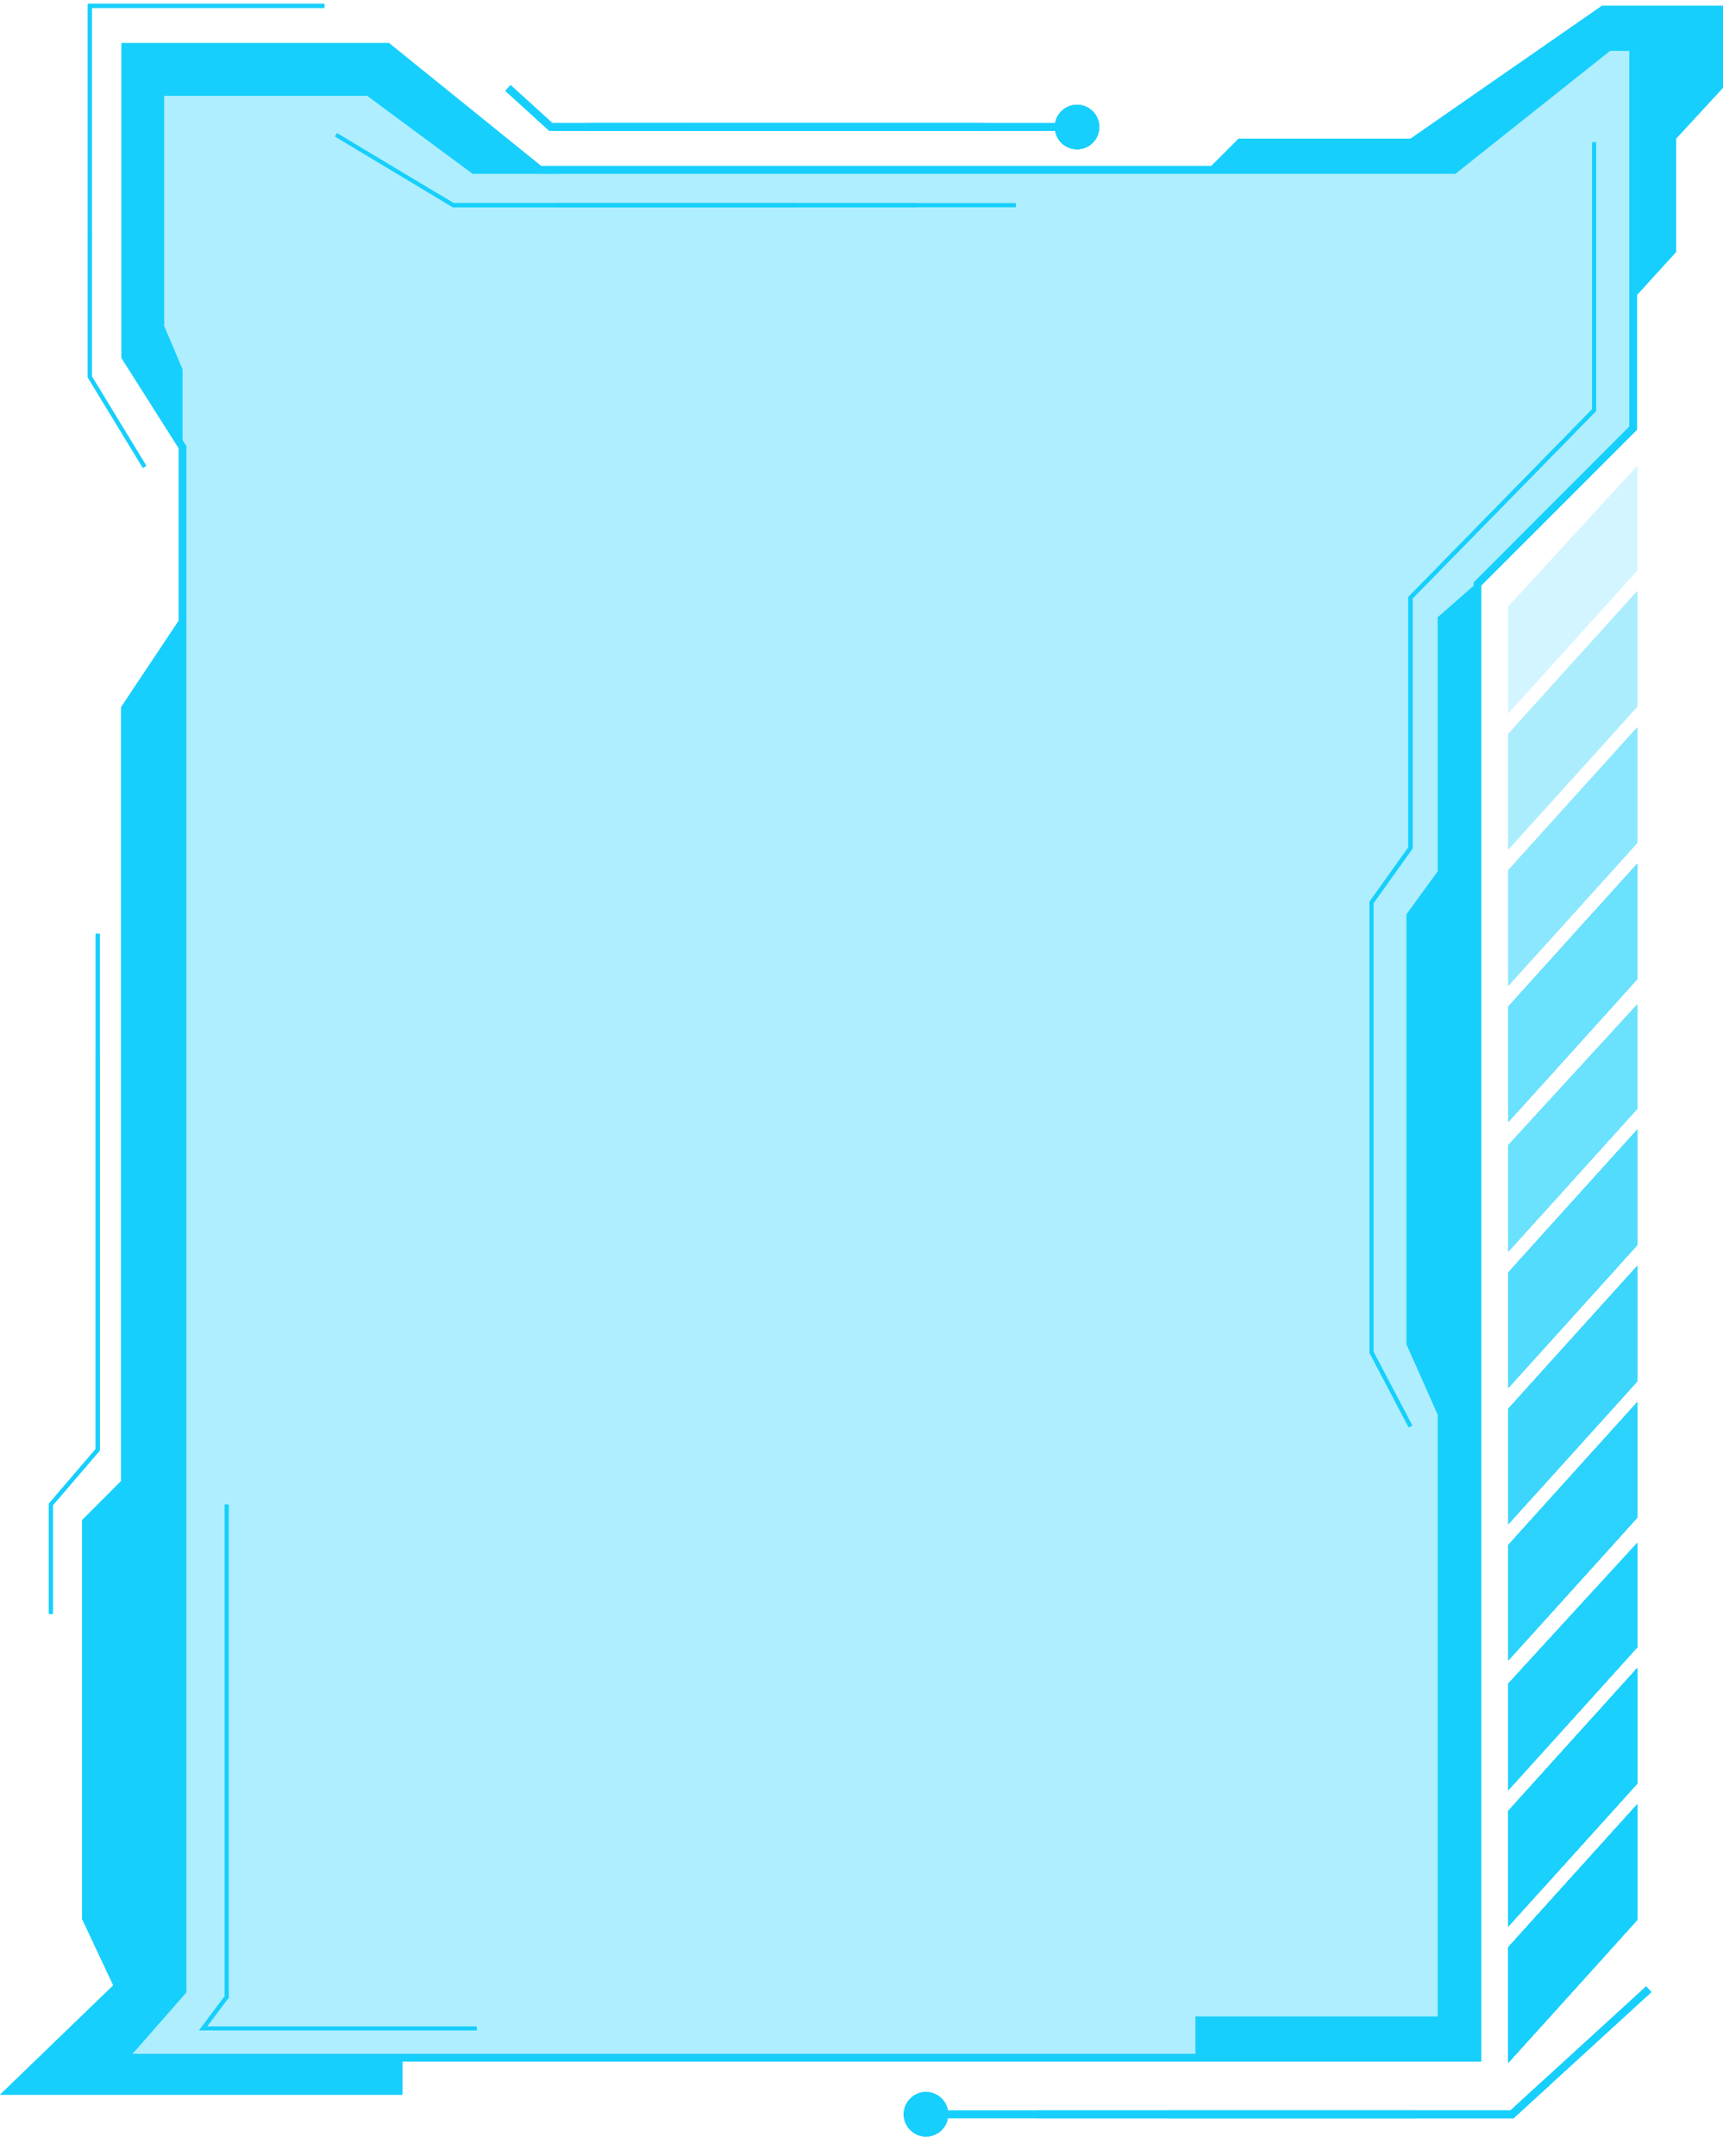 <svg xmlns="http://www.w3.org/2000/svg" xmlns:xlink="http://www.w3.org/1999/xlink" viewBox="0 0 397.52 497.23"><defs><style>.cls-1,.cls-2{fill:#17cffc;}.cls-2{opacity:0.35;}.cls-3{opacity:0.1;}.cls-4{clip-path:url(#clip-path);}.cls-5{opacity:0.2;}.cls-6{clip-path:url(#clip-path-2);}.cls-7{opacity:0.4;}.cls-8{clip-path:url(#clip-path-3);}.cls-9{opacity:0.3;}.cls-10{clip-path:url(#clip-path-4);}.cls-11{clip-path:url(#clip-path-5);}.cls-12{opacity:0.5;}.cls-13{clip-path:url(#clip-path-6);}.cls-14{opacity:0.7;}.cls-15{clip-path:url(#clip-path-7);}.cls-16{opacity:0.6;}.cls-17{clip-path:url(#clip-path-8);}.cls-18{opacity:0.8;}.cls-19{clip-path:url(#clip-path-9);}.cls-20{opacity:0.9;}.cls-21{clip-path:url(#clip-path-10);}.cls-22{clip-path:url(#clip-path-11);}.cls-23{clip-path:url(#clip-path-12);}.cls-24{clip-path:url(#clip-path-13);}.cls-25{clip-path:url(#clip-path-14);}.cls-26{clip-path:url(#clip-path-15);}.cls-27{clip-path:url(#clip-path-16);}.cls-28{clip-path:url(#clip-path-17);}.cls-29{clip-path:url(#clip-path-18);}.cls-30{clip-path:url(#clip-path-19);}.cls-31{clip-path:url(#clip-path-20);}</style><clipPath id="clip-path" transform="translate(0 0.9)"><polygon id="SVGID" class="cls-1" points="377.74 130.63 377.74 106.56 347.99 139 347.99 163.57 377.74 130.63"/></clipPath><clipPath id="clip-path-2" transform="translate(0 0.9)"><polygon id="SVGID-2" data-name="SVGID" class="cls-1" points="347.99 168.36 347.99 195 377.74 162.06 377.74 135.42 347.99 168.36"/></clipPath><clipPath id="clip-path-3" transform="translate(0 0.9)"><polygon id="SVGID-3" data-name="SVGID" class="cls-1" points="347.99 231.21 347.99 257.86 377.74 224.92 377.74 198.28 347.99 231.21"/></clipPath><clipPath id="clip-path-4" transform="translate(0 0.9)"><polygon id="SVGID-4" data-name="SVGID" class="cls-1" points="347.99 199.78 347.99 226.43 377.74 193.49 377.74 166.85 347.99 199.78"/></clipPath><clipPath id="clip-path-5" transform="translate(0 0.9)"><polygon id="SVGID-5" data-name="SVGID" class="cls-1" points="377.74 254.82 377.74 230.74 347.99 263.18 347.99 287.76 377.74 254.82"/></clipPath><clipPath id="clip-path-6" transform="translate(0 0.9)"><polygon id="SVGID-6" data-name="SVGID" class="cls-1" points="347.99 292.54 347.99 319.19 377.74 286.25 377.74 259.6 347.99 292.54"/></clipPath><clipPath id="clip-path-7" transform="translate(0 0.9)"><polygon id="SVGID-7" data-name="SVGID" class="cls-1" points="347.99 355.4 347.99 382.04 377.74 349.11 377.74 322.46 347.99 355.4"/></clipPath><clipPath id="clip-path-8" transform="translate(0 0.9)"><polygon id="SVGID-8" data-name="SVGID" class="cls-1" points="347.99 323.97 347.99 350.62 377.74 317.68 377.74 291.03 347.99 323.97"/></clipPath><clipPath id="clip-path-9" transform="translate(0 0.9)"><polygon id="SVGID-9" data-name="SVGID" class="cls-1" points="377.74 379 377.74 354.93 347.99 387.37 347.99 411.94 377.74 379"/></clipPath><clipPath id="clip-path-10" transform="translate(0 0.9)"><polygon id="SVGID-10" data-name="SVGID" class="cls-1" points="347.99 416.73 347.99 443.37 377.74 410.43 377.74 383.79 347.99 416.73"/></clipPath><clipPath id="clip-path-11" transform="translate(0 0.9)"><polygon id="SVGID-11" data-name="SVGID" class="cls-1" points="347.99 448.16 347.99 474.8 377.74 441.86 377.74 415.22 347.99 448.16"/></clipPath><clipPath id="clip-path-12" transform="translate(0 0.9)"><path id="SVGID-12" data-name="SVGID" class="cls-1" d="M213.64,481.59a5.11,5.11,0,1,1-5.11,5.11A5.1,5.1,0,0,1,213.64,481.59Z"/></clipPath><clipPath id="clip-path-13" transform="translate(0 0.9)"><path id="SVGID-13" data-name="SVGID" class="cls-1" d="M248.49,23.29a5.11,5.11,0,1,1-5.11,5.1A5.1,5.1,0,0,1,248.49,23.29Z"/></clipPath><clipPath id="clip-path-14" transform="translate(0 0.9)"><polygon id="SVGID-14" data-name="SVGID" class="cls-1" points="74.82 0 74.82 0.9 21.18 0.9 21.18 85.9 33.74 106.53 32.97 107 20.28 86.16 20.28 0 74.82 0"/></clipPath><clipPath id="clip-path-15" transform="translate(0 0.9)"><polygon id="SVGID-15" data-name="SVGID" class="cls-1" points="22.99 214.47 22.99 333.63 12.17 346.25 12.17 371.32 11.27 371.32 11.27 345.91 22.08 333.29 22.08 214.47 22.99 214.47"/></clipPath><clipPath id="clip-path-16" transform="translate(0 0.9)"><polygon id="SVGID-16" data-name="SVGID" class="cls-1" points="381 458.52 349.2 487.6 215.44 487.6 215.44 485.8 348.5 485.8 379.79 457.19 381 458.52"/></clipPath><clipPath id="clip-path-17" transform="translate(0 0.9)"><polygon id="SVGID-17" data-name="SVGID" class="cls-1" points="246.09 27.49 246.09 29.3 126.75 29.3 116.58 20.05 117.79 18.71 127.45 27.49 246.09 27.49"/></clipPath><clipPath id="clip-path-18" transform="translate(0 0.9)"><polygon id="SVGID-18" data-name="SVGID" class="cls-1" points="368.23 31.95 368.23 93.87 325.86 137.13 325.86 194.79 316.85 207.41 316.85 310.81 325.81 327.84 325.01 328.26 315.95 311.04 315.95 207.12 324.96 194.5 324.96 136.77 367.33 93.5 367.33 31.95 368.23 31.95"/></clipPath><clipPath id="clip-path-19" transform="translate(0 0.9)"><polygon id="SVGID-19" data-name="SVGID" class="cls-1" points="234.37 45.97 234.37 46.87 104.44 46.87 77.29 30.58 77.75 29.81 104.69 45.97 234.37 45.97"/></clipPath><clipPath id="clip-path-20" transform="translate(0 0.9)"><polygon id="SVGID-20" data-name="SVGID" class="cls-1" points="109.97 466.42 109.97 467.32 45.97 467.32 51.83 459.51 51.83 346.08 52.73 346.08 52.73 459.81 47.77 466.42 109.97 466.42"/></clipPath></defs><title>message_11</title><g id="Layer_2" data-name="Layer 2"><g id="Layer_1-2" data-name="Layer 1"><polygon class="cls-2" points="89.43 10.84 28.86 10.84 28.86 82.3 42.07 103.13 42.07 459.16 28.86 474.26 28.86 474.55 340.87 474.55 340.87 134.67 376.81 98.73 376.81 10.84 371.14 10.84 335.46 39.19 124.54 39.19 89.43 10.84"/><path class="cls-1" d="M377.71,9V98.21l-35.94,35.93V474.55H28V473l13.21-15.1V102.49L28,81.66V9H89.75l35.11,28.36H335.15L370.83,9ZM375.9,97.46V10.84h-4.44L335.78,39.19H124.23L89.12,10.84H29.76v70.3L43,102V458.6L30.59,472.75H340V133.39Z" transform="translate(0 0.9)"/><g class="cls-3"><polygon id="SVGID-34" data-name="SVGID" class="cls-1" points="377.74 131.54 377.74 107.46 347.99 139.9 347.99 164.47 377.74 131.54"/><g class="cls-4"><rect class="cls-1" x="347.99" y="107.46" width="29.75" height="57.01"/><path class="cls-1" d="M378.64,135.7V153h4.83a57.16,57.16,0,0,1-5,14.13v-2.67H347.09V105.66h31.36v-1.39a56.87,56.87,0,0,1,5,14.13h-4.83Z" transform="translate(0 0.9)"/><ellipse class="cls-1" cx="361.89" cy="136.6" rx="11.71" ry="22.23"/></g></g><g class="cls-5"><polygon id="SVGID-35" data-name="SVGID" class="cls-1" points="347.99 169.26 347.99 195.9 377.74 162.96 377.74 136.32 347.99 169.26"/><g class="cls-6"><rect class="cls-1" x="347.99" y="136.32" width="29.75" height="59.58"/><polygon class="cls-1" points="378.64 166.78 378.64 196.8 347.09 196.8 347.09 135.42 378.64 135.42 378.64 166.78"/><ellipse class="cls-1" cx="361.89" cy="166.78" rx="12.12" ry="23.01"/></g></g><g class="cls-7"><polygon id="SVGID-36" data-name="SVGID" class="cls-1" points="347.99 232.12 347.99 258.76 377.74 225.82 377.74 199.18 347.99 232.12"/><g class="cls-8"><rect class="cls-1" x="347.99" y="199.18" width="29.75" height="59.58"/><polygon class="cls-1" points="378.64 229.63 378.64 259.66 347.09 259.66 347.09 198.28 378.64 198.28 378.64 229.63"/><path class="cls-1" d="M374,228.73c0,12.71-5.43,23-12.12,23s-12.12-10.3-12.12-23,5.42-23,12.12-23S374,216,374,228.73Z" transform="translate(0 0.9)"/></g></g><g class="cls-9"><polygon id="SVGID-37" data-name="SVGID" class="cls-1" points="347.99 200.69 347.99 227.33 377.74 194.39 377.74 167.75 347.99 200.69"/><g class="cls-10"><rect class="cls-1" x="347.99" y="167.75" width="29.75" height="59.58"/><polygon class="cls-1" points="378.64 198.21 378.64 228.23 347.09 228.23 347.09 166.85 378.64 166.85 378.64 198.21"/><ellipse class="cls-1" cx="361.89" cy="198.2" rx="12.12" ry="23.01"/></g></g><g class="cls-7"><polygon id="SVGID-38" data-name="SVGID" class="cls-1" points="377.74 255.72 377.74 231.65 347.99 264.08 347.99 288.66 377.74 255.72"/><g class="cls-11"><rect class="cls-1" x="347.99" y="231.65" width="29.75" height="57.01"/><path class="cls-1" d="M378.64,259.89v17.3h4.83a56.87,56.87,0,0,1-5,14.13v-2.66H347.09V229.84h31.36v-1.39a57.16,57.16,0,0,1,5,14.13h-4.83Z" transform="translate(0 0.9)"/><ellipse class="cls-1" cx="361.89" cy="260.79" rx="11.71" ry="22.23"/></g></g><g class="cls-12"><polygon id="SVGID-39" data-name="SVGID" class="cls-1" points="347.99 293.44 347.99 320.09 377.74 287.15 377.74 260.5 347.99 293.44"/><g class="cls-13"><rect class="cls-1" x="347.99" y="260.51" width="29.75" height="59.58"/><polygon class="cls-1" points="378.64 290.96 378.64 320.99 347.09 320.99 347.09 259.6 378.64 259.6 378.64 290.96"/><ellipse class="cls-1" cx="361.89" cy="290.96" rx="12.12" ry="23.01"/></g></g><g class="cls-14"><polygon id="SVGID-40" data-name="SVGID" class="cls-1" points="347.99 356.3 347.99 382.94 377.74 350.01 377.74 323.36 347.99 356.3"/><g class="cls-15"><rect class="cls-1" x="347.99" y="323.36" width="29.75" height="59.58"/><polygon class="cls-1" points="378.64 353.82 378.64 383.85 347.09 383.85 347.09 322.46 378.64 322.46 378.64 353.82"/><path class="cls-1" d="M374,352.92c0,12.7-5.43,23-12.12,23s-12.12-10.3-12.12-23,5.42-23,12.12-23S374,340.21,374,352.92Z" transform="translate(0 0.9)"/></g></g><g class="cls-16"><polygon id="SVGID-41" data-name="SVGID" class="cls-1" points="347.99 324.87 347.99 351.52 377.74 318.58 377.74 291.93 347.99 324.87"/><g class="cls-17"><rect class="cls-1" x="347.99" y="291.93" width="29.75" height="59.58"/><polygon class="cls-1" points="378.64 322.39 378.64 352.42 347.09 352.42 347.09 291.03 378.64 291.03 378.64 322.39"/><ellipse class="cls-1" cx="361.89" cy="322.39" rx="12.12" ry="23.01"/></g></g><g class="cls-18"><polygon id="SVGID-42" data-name="SVGID" class="cls-1" points="377.74 379.91 377.74 355.83 347.99 388.27 347.99 412.85 377.74 379.91"/><g class="cls-19"><rect class="cls-1" x="347.99" y="355.83" width="29.75" height="57.01"/><path class="cls-1" d="M378.64,384.07v17.31h4.83a57.16,57.16,0,0,1-5,14.13v-2.66H347.09V354h31.36v-1.39a56.87,56.87,0,0,1,5,14.13h-4.83Z" transform="translate(0 0.9)"/><ellipse class="cls-1" cx="361.89" cy="384.97" rx="11.71" ry="22.23"/></g></g><g class="cls-20"><polygon id="SVGID-43" data-name="SVGID" class="cls-1" points="347.99 417.63 347.99 444.27 377.74 411.33 377.74 384.69 347.99 417.63"/><g class="cls-21"><rect class="cls-1" x="347.99" y="384.69" width="29.75" height="59.58"/><polygon class="cls-1" points="378.64 415.15 378.64 445.18 347.09 445.18 347.09 383.79 378.64 383.79 378.64 415.15"/><ellipse class="cls-1" cx="361.89" cy="415.15" rx="12.12" ry="23.01"/></g></g><polygon id="SVGID-44" data-name="SVGID" class="cls-1" points="347.99 449.06 347.99 475.7 377.74 442.76 377.74 416.12 347.99 449.06"/><g class="cls-22"><rect class="cls-1" x="347.99" y="416.12" width="29.75" height="59.58"/><polygon class="cls-1" points="378.64 446.58 378.64 476.6 347.09 476.6 347.09 415.22 378.64 415.22 378.64 446.58"/><ellipse class="cls-1" cx="361.89" cy="446.58" rx="12.12" ry="23.01"/></g><path id="SVGID-45" data-name="SVGID" class="cls-1" d="M213.64,481.59a5.11,5.11,0,1,1-5.11,5.11A5.1,5.1,0,0,1,213.64,481.59Z" transform="translate(0 0.9)"/><g class="cls-23"><rect class="cls-1" x="208.53" y="482.49" width="10.22" height="10.22"/><path class="cls-1" d="M218.74,486.7c0,5.32-2.28,9.63-5.1,9.63s-5.11-4.31-5.11-9.63,2.28-9.63,5.11-9.63S218.74,481.38,218.74,486.7Z" transform="translate(0 0.9)"/><path class="cls-1" d="M216.19,486.7c0,2.66-1.14,4.82-2.55,4.82s-2.56-2.16-2.56-4.82,1.14-4.82,2.56-4.82S216.19,484,216.19,486.7Z" transform="translate(0 0.9)"/></g><path id="SVGID-46" data-name="SVGID" class="cls-1" d="M248.49,23.29a5.11,5.11,0,1,1-5.11,5.1A5.1,5.1,0,0,1,248.49,23.29Z" transform="translate(0 0.9)"/><g class="cls-24"><rect class="cls-1" x="243.38" y="24.19" width="10.22" height="10.22"/><path class="cls-1" d="M253.6,28.39c0,5.32-2.29,9.64-5.11,9.64s-5.11-4.32-5.11-9.64,2.29-9.63,5.11-9.63S253.6,23.08,253.6,28.39Z" transform="translate(0 0.9)"/><path class="cls-1" d="M251,28.39c0,2.66-1.14,4.82-2.55,4.82s-2.55-2.16-2.55-4.82,1.14-4.81,2.55-4.81S251,25.74,251,28.39Z" transform="translate(0 0.9)"/></g><polygon class="cls-1" points="92.85 474.98 92.85 483.1 0 483.1 26.14 457.86 18.93 442.53 18.93 350.59 27.94 341.57 27.94 163.09 42.37 141.46 42.37 459.16 28.86 474.26 92.85 474.98"/><polygon class="cls-1" points="278.54 39.21 285.75 32 325.41 32 369.58 1.35 397.52 1.35 397.52 20.23 386.71 31.95 386.71 58.09 377.69 68 377.69 10.84 371.14 10.84 335.46 39.19 278.54 39.21"/><polygon class="cls-1" points="331.72 142.36 331.72 200.95 324.51 210.87 324.51 310.02 331.72 326.25 331.72 465.07 275.83 465.07 275.83 474.08 278.46 474.55 340.87 474.55 340.87 134.67 343.39 132.15 331.72 142.36"/><path class="cls-1" d="M89.43,9.93H28.86V81.4l13.21,20.83v-18l-4.21-9.92V21.18H84.73l24.34,18H128.9s-.06-.33-.16-.92h-4.2Z" transform="translate(0 0.9)"/><polygon id="SVGID-47" data-name="SVGID" class="cls-1" points="74.82 0.9 74.82 1.8 21.18 1.8 21.18 86.81 33.74 107.43 32.97 107.9 20.28 87.06 20.28 0.9 74.82 0.9"/><g class="cls-25"><rect class="cls-1" x="20.28" y="0.9" width="54.54" height="107"/><polygon class="cls-1" points="75.72 2.54 75.72 105.14 75.72 108.8 19.38 108.8 19.38 0 75.72 0 75.72 2.54"/><path class="cls-1" d="M75.72,1.64V42.2h3.74a82.87,82.87,0,0,1-4.7,10.74c-7,13.13-16.59,21.25-27.21,21.25S27.31,66.07,20.34,52.94a82.87,82.87,0,0,1-4.7-10.74h3.74V64.79H15.64a82.72,82.72,0,0,1,4.7-10.73c7-13.13,16.58-21.25,27.21-21.25s20.24,8.12,27.21,21.25a82.72,82.72,0,0,1,4.7,10.73H75.72Z" transform="translate(0 0.9)"/></g><polygon id="SVGID-48" data-name="SVGID" class="cls-1" points="22.99 215.38 22.99 334.53 12.17 347.15 12.17 372.22 11.27 372.22 11.27 346.81 22.08 334.19 22.08 215.38 22.99 215.38"/><g class="cls-26"><rect class="cls-1" x="11.27" y="215.37" width="11.72" height="156.85"/><polygon class="cls-1" points="23.89 293.8 23.89 367.94 23.89 373.12 10.37 373.12 10.37 214.47 23.89 214.47 23.89 293.8"/><path class="cls-1" d="M23.89,292.9v48.3H28a17.24,17.24,0,0,1-10.82,4.12A17.26,17.26,0,0,1,6.3,341.2h4.07V244.59H6.3a17.32,17.32,0,0,1,10.83-4.12A17.29,17.29,0,0,1,28,244.59H23.89Z" transform="translate(0 0.9)"/></g><polygon id="SVGID-49" data-name="SVGID" class="cls-1" points="381 459.42 349.2 488.5 215.44 488.5 215.44 486.7 348.5 486.7 379.79 458.09 381 459.42"/><g class="cls-27"><rect class="cls-1" x="215.44" y="458.09" width="165.57" height="30.41"/><path class="cls-1" d="M357.74,472.4c0,3.87-.11,7.7-.31,11.47q-.15,2.83-.38,5.62v-1H239.39v1q-.22-2.79-.38-5.62c-.2-3.77-.3-7.6-.3-11.47s.1-7.71.3-11.48c.1-1.88.23-3.76.38-5.61v1H357.05v-1c.15,1.85.28,3.73.38,5.61C357.63,464.69,357.74,468.52,357.74,472.4Z" transform="translate(0 0.9)"/><path class="cls-1" d="M328,472.4a100.1,100.1,0,0,1-2.34,21.84V488.5H270.8v5.74a103.14,103.14,0,0,1,0-43.69v5.74h54.84v-5.74A100.13,100.13,0,0,1,328,472.4Z" transform="translate(0 0.9)"/></g><polygon id="SVGID-50" data-name="SVGID" class="cls-1" points="246.09 28.39 246.09 30.2 126.75 30.2 116.58 20.95 117.79 19.61 127.45 28.39 246.09 28.39"/><g class="cls-28"><rect class="cls-1" x="116.58" y="19.61" width="129.51" height="10.58"/><path class="cls-1" d="M227.27,24c0,3-.08,5.95-.23,8.86V30.2H135.63v2.66c-.16-2.91-.24-5.87-.24-8.86s.08-5.94.24-8.85v2.66H227V15.15Q227.27,19.51,227.27,24Z" transform="translate(0 0.9)"/><path class="cls-1" d="M204.3,24a82.61,82.61,0,0,1-.46,8.73V30.2h-45v2.53a81.22,81.22,0,0,1,0-17.45v2.53h45V15.28A82.28,82.28,0,0,1,204.3,24Z" transform="translate(0 0.9)"/></g><polygon id="SVGID-51" data-name="SVGID" class="cls-1" points="368.23 32.85 368.23 94.77 325.86 138.04 325.86 195.69 316.85 208.31 316.85 311.71 325.81 328.74 325.01 329.16 315.95 311.94 315.95 208.02 324.96 195.4 324.96 137.67 367.33 94.4 367.33 32.85 368.23 32.85"/><g class="cls-29"><rect class="cls-1" x="315.95" y="32.85" width="52.28" height="296.31"/><polygon class="cls-1" points="369.13 142.01 369.13 320.17 369.13 330.06 315.04 330.06 315.04 31.95 369.13 31.95 369.13 142.01"/><path class="cls-1" d="M369.13,141.11V251.88h4.8a63.84,63.84,0,0,1-5.84,5.31c-8,6.37-16.78,9.9-26,9.9s-18-3.53-26-9.9a63.84,63.84,0,0,1-5.84-5.31H315V108.32h-4.8a62.29,62.29,0,0,1,5.84-5.3c8-6.38,16.78-9.9,26-9.9s18,3.52,26,9.9a62.29,62.29,0,0,1,5.84,5.3h-4.8Z" transform="translate(0 0.9)"/></g><polygon id="SVGID-52" data-name="SVGID" class="cls-1" points="234.37 46.87 234.37 47.77 104.44 47.77 77.29 31.48 77.75 30.71 104.69 46.87 234.37 46.87"/><g class="cls-30"><rect class="cls-1" x="77.29" y="30.71" width="157.08" height="17.06"/><path class="cls-1" d="M211.69,38.34q0,5.46-.29,10.77V47.77H100.25v1.34Q100,43.8,100,38.34c0-3.63.09-7.23.28-10.77v1.34H211.4V27.57C211.59,31.11,211.69,34.71,211.69,38.34Z" transform="translate(0 0.9)"/><path class="cls-1" d="M183.76,38.34A99.08,99.08,0,0,1,183.19,49V47.77H128.47V49a99.13,99.13,0,0,1,0-21.23v1.18h54.72V27.73A99,99,0,0,1,183.76,38.34Z" transform="translate(0 0.9)"/></g><polygon id="SVGID-53" data-name="SVGID" class="cls-1" points="109.97 467.32 109.97 468.22 45.97 468.22 51.83 460.41 51.83 346.98 52.73 346.98 52.73 460.71 47.77 467.32 109.97 467.32"/><g class="cls-31"><rect class="cls-1" x="45.97" y="346.98" width="64" height="121.24"/><polygon class="cls-1" points="110.87 407.6 110.87 469.12 45.07 469.12 45.07 346.08 110.87 346.08 110.87 407.6"/><ellipse class="cls-1" cx="77.97" cy="407.6" rx="24.24" ry="45.7"/></g><g class="cls-3"><polygon id="SVGID-54" data-name="SVGID" class="cls-1" points="377.74 131.54 377.74 107.46 347.99 139.9 347.99 164.47 377.74 131.54"/><g class="cls-4"><rect class="cls-1" x="347.99" y="107.46" width="29.75" height="57.01"/><path class="cls-1" d="M378.64,135.7V153h4.83a57.16,57.16,0,0,1-5,14.13v-2.67H347.09V105.66h31.36v-1.39a56.87,56.87,0,0,1,5,14.13h-4.83Z" transform="translate(0 0.9)"/><ellipse class="cls-1" cx="361.89" cy="136.6" rx="11.71" ry="22.23"/></g></g><g class="cls-5"><polygon id="SVGID-55" data-name="SVGID" class="cls-1" points="347.99 169.26 347.99 195.9 377.74 162.96 377.74 136.32 347.99 169.26"/><g class="cls-6"><rect class="cls-1" x="347.99" y="136.32" width="29.75" height="59.58"/><polygon class="cls-1" points="378.64 166.78 378.64 196.8 347.09 196.8 347.09 135.42 378.64 135.42 378.64 166.78"/><ellipse class="cls-1" cx="361.89" cy="166.78" rx="12.12" ry="23.01"/></g></g><g class="cls-7"><polygon id="SVGID-56" data-name="SVGID" class="cls-1" points="347.99 232.12 347.99 258.76 377.74 225.82 377.74 199.18 347.99 232.12"/><g class="cls-8"><rect class="cls-1" x="347.99" y="199.18" width="29.75" height="59.58"/><polygon class="cls-1" points="378.64 229.63 378.64 259.66 347.09 259.66 347.09 198.28 378.64 198.28 378.64 229.63"/><path class="cls-1" d="M374,228.73c0,12.71-5.43,23-12.12,23s-12.12-10.3-12.12-23,5.42-23,12.12-23S374,216,374,228.73Z" transform="translate(0 0.9)"/></g></g><g class="cls-9"><polygon id="SVGID-57" data-name="SVGID" class="cls-1" points="347.99 200.69 347.99 227.33 377.74 194.39 377.74 167.75 347.99 200.69"/><g class="cls-10"><rect class="cls-1" x="347.99" y="167.75" width="29.75" height="59.58"/><polygon class="cls-1" points="378.64 198.21 378.64 228.23 347.09 228.23 347.09 166.85 378.64 166.85 378.64 198.21"/><ellipse class="cls-1" cx="361.89" cy="198.2" rx="12.12" ry="23.01"/></g></g><g class="cls-7"><polygon id="SVGID-58" data-name="SVGID" class="cls-1" points="377.74 255.72 377.74 231.65 347.99 264.08 347.99 288.66 377.74 255.72"/><g class="cls-11"><rect class="cls-1" x="347.99" y="231.65" width="29.75" height="57.01"/><path class="cls-1" d="M378.64,259.89v17.3h4.83a56.87,56.87,0,0,1-5,14.13v-2.66H347.09V229.84h31.36v-1.39a57.16,57.16,0,0,1,5,14.13h-4.83Z" transform="translate(0 0.9)"/><ellipse class="cls-1" cx="361.89" cy="260.79" rx="11.71" ry="22.23"/></g></g><g class="cls-12"><polygon id="SVGID-59" data-name="SVGID" class="cls-1" points="347.99 293.44 347.99 320.09 377.74 287.15 377.74 260.5 347.99 293.44"/><g class="cls-13"><rect class="cls-1" x="347.99" y="260.51" width="29.75" height="59.58"/><polygon class="cls-1" points="378.64 290.96 378.64 320.99 347.09 320.99 347.09 259.6 378.64 259.6 378.64 290.96"/><ellipse class="cls-1" cx="361.89" cy="290.96" rx="12.12" ry="23.01"/></g></g><g class="cls-14"><polygon id="SVGID-60" data-name="SVGID" class="cls-1" points="347.99 356.3 347.99 382.94 377.74 350.01 377.74 323.36 347.99 356.3"/><g class="cls-15"><rect class="cls-1" x="347.99" y="323.36" width="29.75" height="59.58"/><polygon class="cls-1" points="378.64 353.82 378.64 383.85 347.09 383.85 347.09 322.46 378.64 322.46 378.64 353.82"/><path class="cls-1" d="M374,352.92c0,12.7-5.43,23-12.12,23s-12.12-10.3-12.12-23,5.42-23,12.12-23S374,340.21,374,352.92Z" transform="translate(0 0.9)"/></g></g><g class="cls-16"><polygon id="SVGID-61" data-name="SVGID" class="cls-1" points="347.99 324.87 347.99 351.52 377.74 318.58 377.74 291.93 347.99 324.87"/><g class="cls-17"><rect class="cls-1" x="347.99" y="291.93" width="29.75" height="59.58"/><polygon class="cls-1" points="378.64 322.39 378.64 352.42 347.09 352.42 347.09 291.03 378.64 291.03 378.64 322.39"/><ellipse class="cls-1" cx="361.89" cy="322.39" rx="12.12" ry="23.01"/></g></g><g class="cls-18"><polygon id="SVGID-62" data-name="SVGID" class="cls-1" points="377.74 379.91 377.74 355.83 347.99 388.27 347.99 412.85 377.74 379.91"/><g class="cls-19"><rect class="cls-1" x="347.99" y="355.83" width="29.75" height="57.01"/><path class="cls-1" d="M378.64,384.07v17.31h4.83a57.16,57.16,0,0,1-5,14.13v-2.66H347.09V354h31.36v-1.39a56.87,56.87,0,0,1,5,14.13h-4.83Z" transform="translate(0 0.9)"/><ellipse class="cls-1" cx="361.89" cy="384.97" rx="11.71" ry="22.23"/></g></g><g class="cls-20"><polygon id="SVGID-63" data-name="SVGID" class="cls-1" points="347.99 417.63 347.99 444.27 377.74 411.33 377.74 384.69 347.99 417.63"/><g class="cls-21"><rect class="cls-1" x="347.99" y="384.69" width="29.75" height="59.58"/><polygon class="cls-1" points="378.64 415.15 378.64 445.18 347.09 445.18 347.09 383.79 378.64 383.79 378.64 415.15"/><ellipse class="cls-1" cx="361.89" cy="415.15" rx="12.12" ry="23.01"/></g></g><polygon id="SVGID-64" data-name="SVGID" class="cls-1" points="347.99 449.06 347.99 475.7 377.74 442.76 377.74 416.12 347.99 449.06"/><g class="cls-22"><rect class="cls-1" x="347.99" y="416.12" width="29.75" height="59.58"/><polygon class="cls-1" points="378.64 446.58 378.64 476.6 347.09 476.6 347.09 415.22 378.64 415.22 378.64 446.58"/><ellipse class="cls-1" cx="361.89" cy="446.58" rx="12.12" ry="23.01"/></g><path id="SVGID-65" data-name="SVGID" class="cls-1" d="M213.64,481.59a5.11,5.11,0,1,1-5.11,5.11A5.1,5.1,0,0,1,213.64,481.59Z" transform="translate(0 0.9)"/><g class="cls-23"><rect class="cls-1" x="208.53" y="482.49" width="10.22" height="10.22"/><path class="cls-1" d="M218.74,486.7c0,5.32-2.28,9.63-5.1,9.63s-5.11-4.31-5.11-9.63,2.28-9.63,5.11-9.63S218.74,481.38,218.74,486.7Z" transform="translate(0 0.9)"/><path class="cls-1" d="M216.19,486.7c0,2.66-1.14,4.82-2.55,4.82s-2.56-2.16-2.56-4.82,1.14-4.82,2.56-4.82S216.19,484,216.19,486.7Z" transform="translate(0 0.9)"/></g><path id="SVGID-66" data-name="SVGID" class="cls-1" d="M248.49,23.29a5.11,5.11,0,1,1-5.11,5.1A5.1,5.1,0,0,1,248.49,23.29Z" transform="translate(0 0.9)"/><g class="cls-24"><rect class="cls-1" x="243.38" y="24.19" width="10.22" height="10.22"/><path class="cls-1" d="M253.6,28.39c0,5.32-2.29,9.64-5.11,9.64s-5.11-4.32-5.11-9.64,2.29-9.63,5.11-9.63S253.6,23.08,253.6,28.39Z" transform="translate(0 0.9)"/><path class="cls-1" d="M251,28.39c0,2.66-1.14,4.82-2.55,4.82s-2.55-2.16-2.55-4.82,1.14-4.81,2.55-4.81S251,25.74,251,28.39Z" transform="translate(0 0.9)"/></g><polygon class="cls-1" points="92.85 474.98 92.85 483.1 0 483.1 26.14 457.86 18.93 442.53 18.93 350.59 27.94 341.57 27.94 163.09 42.37 141.46 42.37 459.16 28.86 474.26 92.85 474.98"/><polygon class="cls-1" points="278.54 39.21 285.75 32 325.41 32 369.58 1.35 397.52 1.35 397.52 20.23 386.71 31.95 386.71 58.09 377.69 68 377.69 10.84 371.14 10.84 335.46 39.19 278.54 39.21"/><polygon class="cls-1" points="331.72 142.36 331.72 200.95 324.51 210.87 324.51 310.02 331.72 326.25 331.72 465.07 275.83 465.07 275.83 474.08 278.46 474.55 340.87 474.55 340.87 134.67 343.39 132.15 331.72 142.36"/><path class="cls-1" d="M89.43,9.93H28.86V81.4l13.21,20.83v-18l-4.21-9.92V21.18H84.73l24.34,18H128.9s-.06-.33-.16-.92h-4.2Z" transform="translate(0 0.9)"/></g></g></svg>